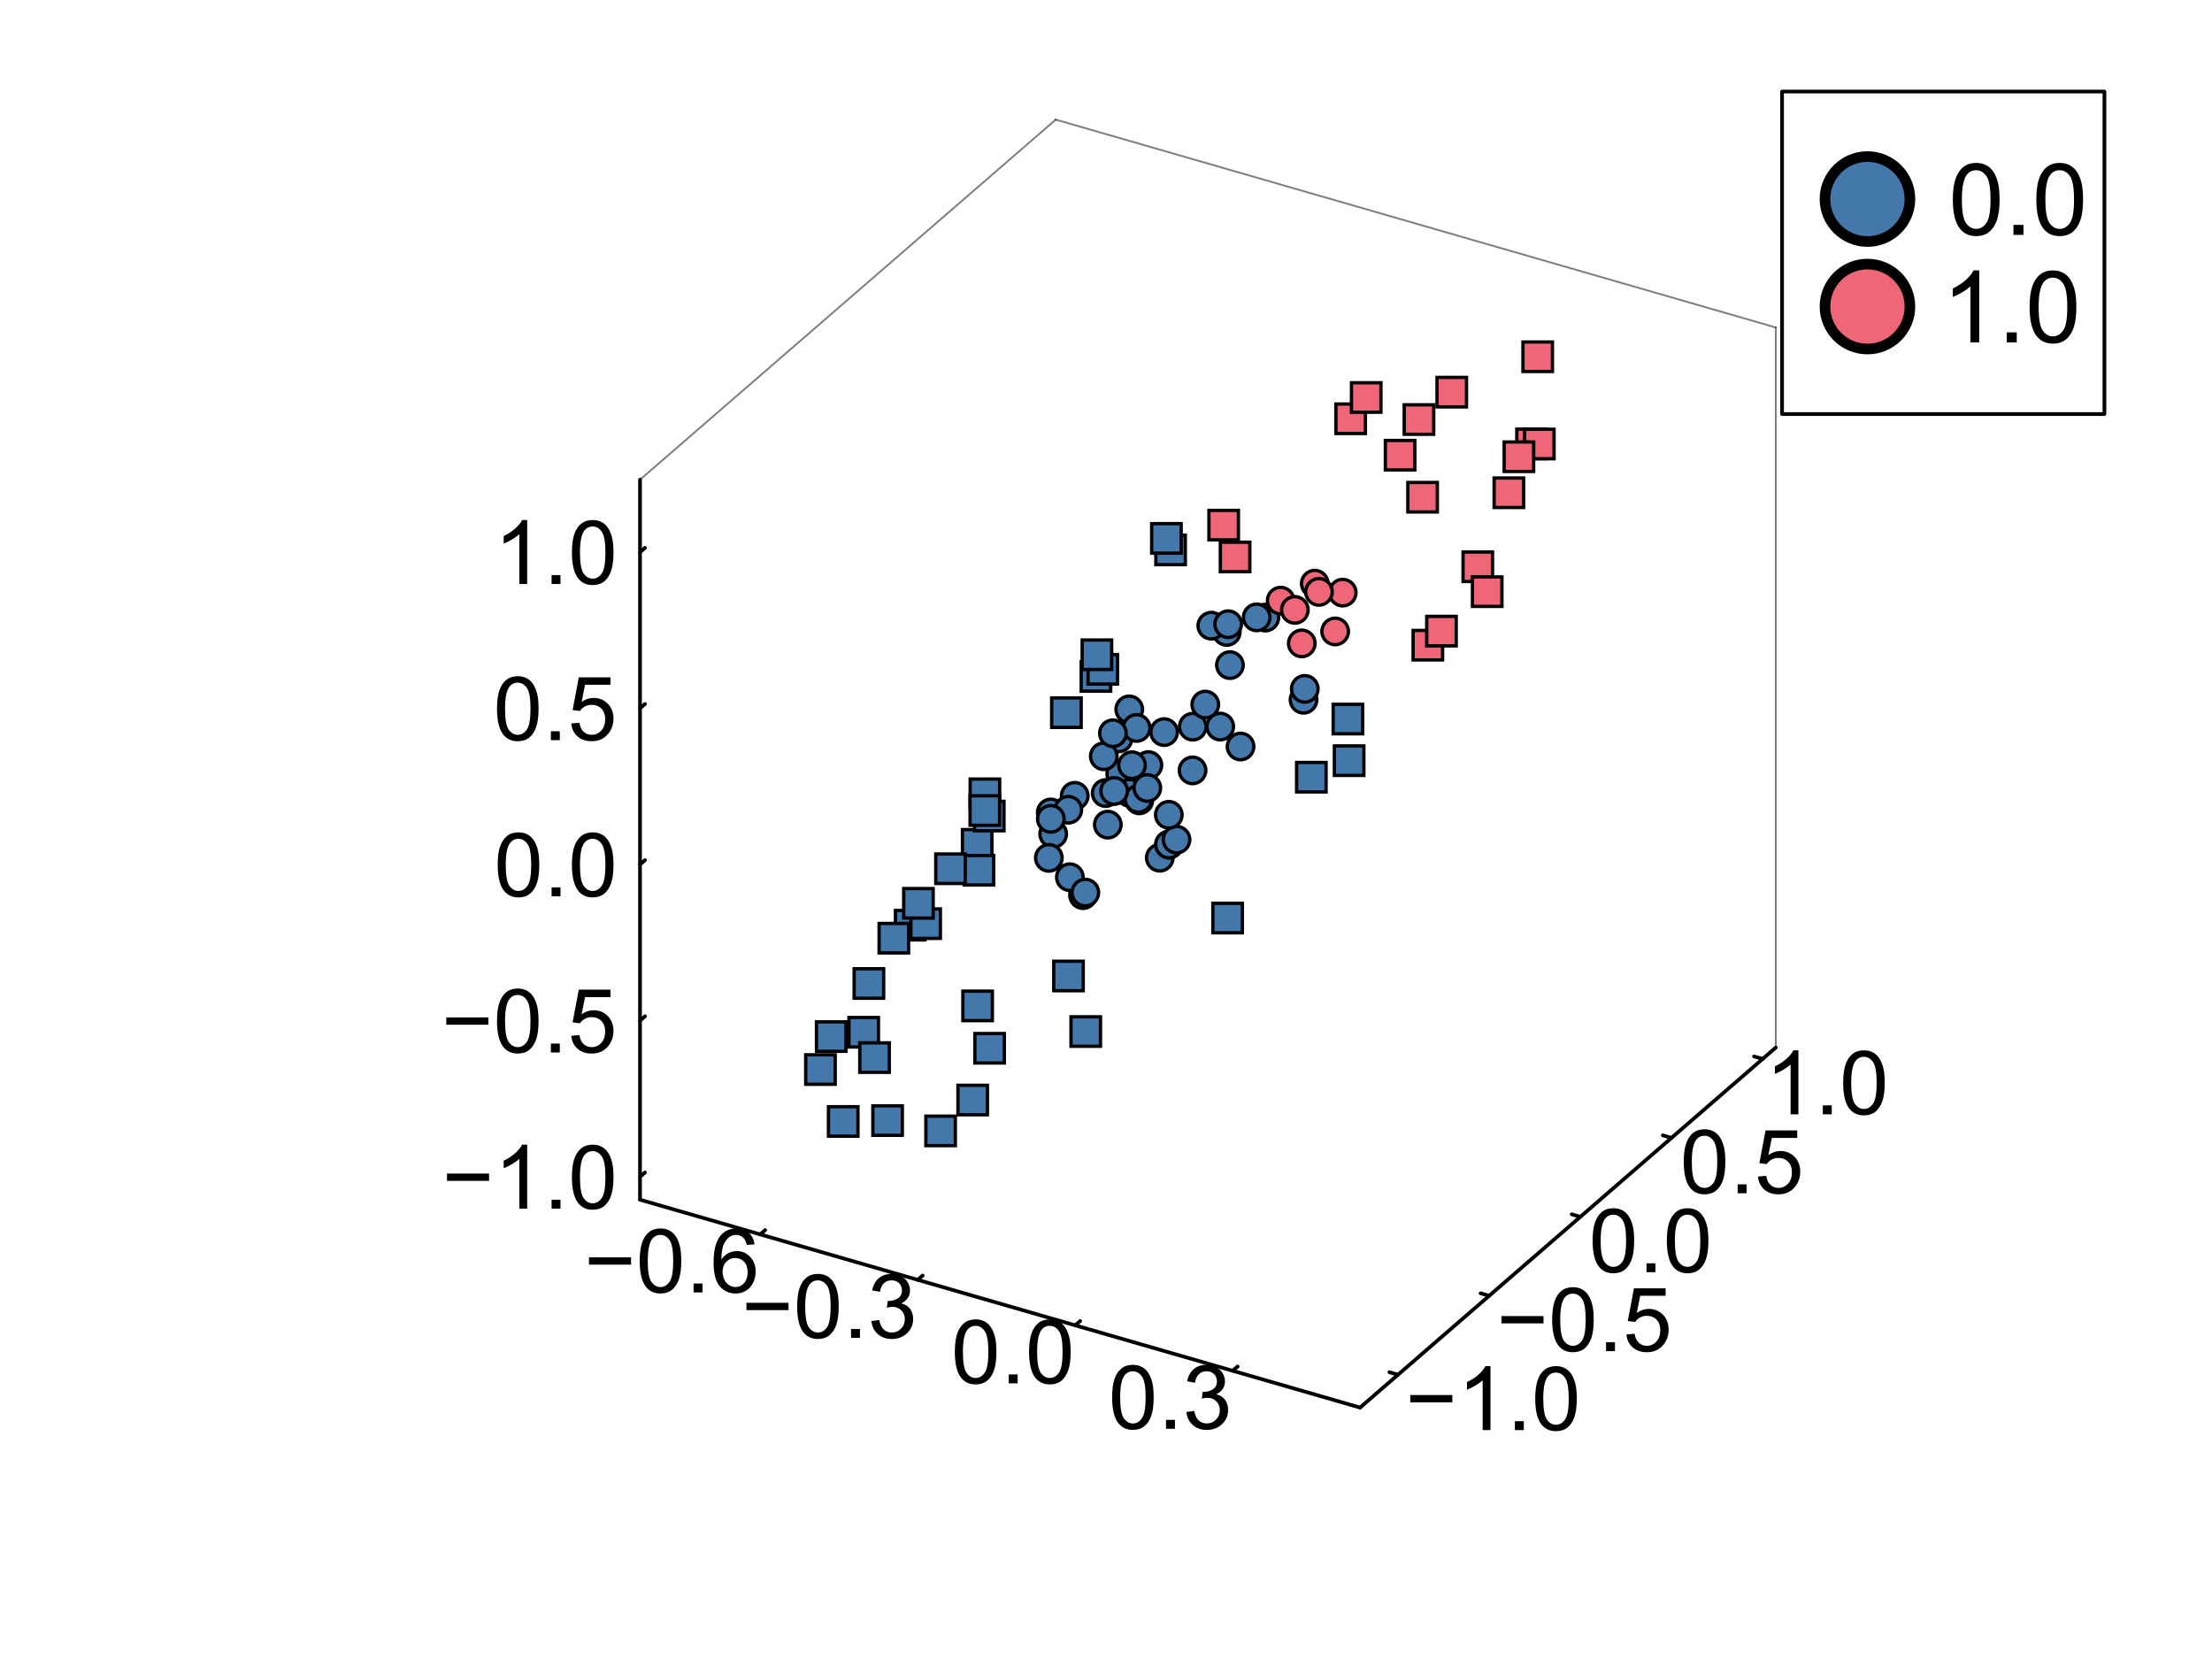 <?xml version="1.0" encoding="utf-8"?>
<svg xmlns="http://www.w3.org/2000/svg" xmlns:xlink="http://www.w3.org/1999/xlink" width="600" height="450" viewBox="0 0 2400 1800">
<rect x="0" y="0" width="2400" height="1800" fill="#333333" stroke="none"/>
<defs>
  <clipPath id="clip150">
    <rect x="0" y="0" width="2400" height="1800"/>
  </clipPath>
</defs>
<path clip-path="url(#clip150)" d="M0 1800 L2400 1800 L2400 0 L0 0  Z" fill="#ffffff" fill-rule="evenodd" fill-opacity="1"/>
<defs>
  <clipPath id="clip151">
    <rect x="480" y="0" width="1681" height="1681"/>
  </clipPath>
</defs>
<defs>
  <clipPath id="clip152">
    <rect x="268" y="47" width="2085" height="1564"/>
  </clipPath>
</defs>
<path clip-path="url(#clip152)" d="M629.617 1196.86 L629.617 511.593 L1287.3 168.961 L2426.44 366.779 L2426.44 1052.04 L1768.76 1394.68 L629.617 1196.86  Z" fill="#ffffff" fill-rule="evenodd" fill-opacity="1"/>
<polyline clip-path="url(#clip150)" style="stroke:#000000; stroke-linecap:round; stroke-linejoin:round; stroke-width:4; stroke-opacity:1; fill:none" points="694.409,1301.67 1475.66,1527.2 "/>
<polyline clip-path="url(#clip150)" style="stroke:#000000; stroke-linecap:round; stroke-linejoin:round; stroke-width:2; stroke-opacity:0.5; fill:none" points="1145.47,129.793 1926.72,355.322 "/>
<polyline clip-path="url(#clip150)" style="stroke:#000000; stroke-linecap:round; stroke-linejoin:round; stroke-width:4; stroke-opacity:1; fill:none" points="824.802,1339.32 830.215,1334.63 "/>
<polyline clip-path="url(#clip150)" style="stroke:#000000; stroke-linecap:round; stroke-linejoin:round; stroke-width:4; stroke-opacity:1; fill:none" points="995.674,1388.64 1001.09,1383.95 "/>
<polyline clip-path="url(#clip150)" style="stroke:#000000; stroke-linecap:round; stroke-linejoin:round; stroke-width:4; stroke-opacity:1; fill:none" points="1166.55,1437.97 1171.96,1433.28 "/>
<polyline clip-path="url(#clip150)" style="stroke:#000000; stroke-linecap:round; stroke-linejoin:round; stroke-width:4; stroke-opacity:1; fill:none" points="1337.42,1487.29 1342.83,1482.61 "/>
<path clip-path="url(#clip150)" d="M684.699 1372.12 L639.059 1372.12 L639.059 1364.2 L684.699 1364.2 L684.699 1372.12 Z" fill="#000000" fill-rule="nonzero" fill-opacity="1" /><path clip-path="url(#clip150)" d="M694.082 1368.16 Q694.082 1355.9 696.581 1348.45 Q699.127 1340.96 704.077 1336.9 Q709.075 1332.85 716.619 1332.85 Q722.182 1332.85 726.379 1335.11 Q730.575 1337.33 733.31 1341.57 Q736.044 1345.77 737.6 1351.85 Q739.156 1357.88 739.156 1368.16 Q739.156 1380.33 736.657 1387.82 Q734.158 1395.27 729.16 1399.37 Q724.21 1403.43 716.619 1403.43 Q706.623 1403.43 700.918 1396.26 Q694.082 1387.63 694.082 1368.16 M702.804 1368.16 Q702.804 1385.18 706.765 1390.84 Q710.772 1396.45 716.619 1396.45 Q722.465 1396.45 726.426 1390.79 Q730.434 1385.14 730.434 1368.16 Q730.434 1351.09 726.426 1345.48 Q722.465 1339.87 716.525 1339.87 Q710.678 1339.87 707.189 1344.82 Q702.804 1351.14 702.804 1368.16 Z" fill="#000000" fill-rule="nonzero" fill-opacity="1" /><path clip-path="url(#clip150)" d="M752.546 1402.25 L752.546 1392.59 L762.212 1392.59 L762.212 1402.25 L752.546 1402.25 Z" fill="#000000" fill-rule="nonzero" fill-opacity="1" /><path clip-path="url(#clip150)" d="M818.649 1350.06 L810.209 1350.72 Q809.078 1345.72 807.003 1343.46 Q803.561 1339.83 798.516 1339.83 Q794.461 1339.83 791.397 1342.09 Q787.389 1345.01 785.079 1350.62 Q782.769 1356.23 782.674 1366.61 Q785.739 1361.94 790.171 1359.68 Q794.603 1357.41 799.459 1357.41 Q807.946 1357.41 813.887 1363.68 Q819.875 1369.91 819.875 1379.81 Q819.875 1386.31 817.046 1391.93 Q814.264 1397.49 809.36 1400.46 Q804.457 1403.43 798.233 1403.43 Q787.625 1403.43 780.93 1395.65 Q774.235 1387.82 774.235 1369.91 Q774.235 1349.87 781.637 1340.77 Q788.096 1332.85 799.035 1332.85 Q807.192 1332.85 812.378 1337.42 Q817.611 1341.99 818.649 1350.06 M783.994 1379.85 Q783.994 1384.24 785.833 1388.25 Q787.719 1392.26 791.067 1394.38 Q794.414 1396.45 798.092 1396.45 Q803.467 1396.45 807.333 1392.11 Q811.199 1387.78 811.199 1380.33 Q811.199 1373.16 807.38 1369.06 Q803.561 1364.91 797.762 1364.91 Q792.01 1364.91 788.002 1369.06 Q783.994 1373.16 783.994 1379.85 Z" fill="#000000" fill-rule="nonzero" fill-opacity="1" /><path clip-path="url(#clip150)" d="M855.524 1421.45 L809.884 1421.45 L809.884 1413.53 L855.524 1413.53 L855.524 1421.45 Z" fill="#000000" fill-rule="nonzero" fill-opacity="1" /><path clip-path="url(#clip150)" d="M864.906 1417.49 Q864.906 1405.23 867.405 1397.78 Q869.951 1390.28 874.902 1386.23 Q879.9 1382.17 887.443 1382.17 Q893.007 1382.17 897.203 1384.44 Q901.399 1386.65 904.134 1390.9 Q906.869 1395.09 908.424 1401.18 Q909.98 1407.21 909.98 1417.49 Q909.98 1429.65 907.482 1437.15 Q904.983 1444.6 899.985 1448.7 Q895.034 1452.76 887.443 1452.76 Q877.448 1452.76 871.743 1445.59 Q864.906 1436.96 864.906 1417.49 M873.629 1417.49 Q873.629 1434.51 877.589 1440.17 Q881.597 1445.78 887.443 1445.78 Q893.29 1445.78 897.25 1440.12 Q901.258 1434.46 901.258 1417.49 Q901.258 1400.42 897.25 1394.81 Q893.29 1389.2 887.349 1389.2 Q881.503 1389.2 878.014 1394.15 Q873.629 1400.47 873.629 1417.49 Z" fill="#000000" fill-rule="nonzero" fill-opacity="1" /><path clip-path="url(#clip150)" d="M923.371 1451.58 L923.371 1441.91 L933.036 1441.91 L933.036 1451.58 L923.371 1451.58 Z" fill="#000000" fill-rule="nonzero" fill-opacity="1" /><path clip-path="url(#clip150)" d="M945.483 1433.33 L953.97 1432.2 Q955.432 1439.41 958.921 1442.62 Q962.457 1445.78 967.502 1445.78 Q973.49 1445.78 977.592 1441.63 Q981.741 1437.48 981.741 1431.35 Q981.741 1425.5 977.922 1421.73 Q974.103 1417.91 968.209 1417.91 Q965.804 1417.91 962.221 1418.86 L963.164 1411.41 Q964.013 1411.5 964.531 1411.5 Q969.954 1411.5 974.291 1408.67 Q978.629 1405.84 978.629 1399.95 Q978.629 1395.28 975.47 1392.22 Q972.311 1389.15 967.313 1389.15 Q962.363 1389.15 959.062 1392.26 Q955.762 1395.38 954.819 1401.6 L946.332 1400.09 Q947.888 1391.56 953.404 1386.89 Q958.921 1382.17 967.125 1382.17 Q972.782 1382.17 977.544 1384.63 Q982.306 1387.03 984.805 1391.23 Q987.351 1395.42 987.351 1400.14 Q987.351 1404.62 984.947 1408.29 Q982.542 1411.97 977.827 1414.14 Q983.957 1415.56 987.351 1420.03 Q990.746 1424.47 990.746 1431.16 Q990.746 1440.21 984.145 1446.53 Q977.544 1452.8 967.455 1452.8 Q958.355 1452.8 952.32 1447.38 Q946.332 1441.96 945.483 1433.33 Z" fill="#000000" fill-rule="nonzero" fill-opacity="1" /><path clip-path="url(#clip150)" d="M1036.01 1466.81 Q1036.01 1454.56 1038.51 1447.11 Q1041.06 1439.61 1046.01 1435.56 Q1051.01 1431.5 1058.55 1431.5 Q1064.11 1431.5 1068.31 1433.76 Q1072.51 1435.98 1075.24 1440.22 Q1077.98 1444.42 1079.53 1450.5 Q1081.09 1456.54 1081.09 1466.81 Q1081.09 1478.98 1078.59 1486.48 Q1076.09 1493.93 1071.09 1498.03 Q1066.14 1502.08 1058.55 1502.08 Q1048.56 1502.08 1042.85 1494.92 Q1036.01 1486.29 1036.01 1466.81 M1044.74 1466.81 Q1044.74 1483.84 1048.7 1489.49 Q1052.7 1495.1 1058.55 1495.1 Q1064.4 1495.1 1068.36 1489.45 Q1072.37 1483.79 1072.37 1466.81 Q1072.37 1449.75 1068.36 1444.14 Q1064.4 1438.53 1058.46 1438.53 Q1052.61 1438.53 1049.12 1443.48 Q1044.74 1449.79 1044.74 1466.81 Z" fill="#000000" fill-rule="nonzero" fill-opacity="1" /><path clip-path="url(#clip150)" d="M1094.48 1500.9 L1094.48 1491.24 L1104.14 1491.24 L1104.14 1500.9 L1094.48 1500.9 Z" fill="#000000" fill-rule="nonzero" fill-opacity="1" /><path clip-path="url(#clip150)" d="M1116.54 1466.81 Q1116.54 1454.56 1119.04 1447.11 Q1121.59 1439.61 1126.54 1435.56 Q1131.54 1431.5 1139.08 1431.5 Q1144.64 1431.5 1148.84 1433.76 Q1153.04 1435.98 1155.77 1440.22 Q1158.51 1444.42 1160.06 1450.5 Q1161.62 1456.54 1161.62 1466.81 Q1161.62 1478.98 1159.12 1486.48 Q1156.62 1493.93 1151.62 1498.03 Q1146.67 1502.08 1139.08 1502.08 Q1129.09 1502.08 1123.38 1494.92 Q1116.54 1486.29 1116.54 1466.81 M1125.27 1466.81 Q1125.27 1483.84 1129.23 1489.49 Q1133.23 1495.1 1139.08 1495.1 Q1144.93 1495.1 1148.89 1489.45 Q1152.9 1483.79 1152.9 1466.81 Q1152.9 1449.75 1148.89 1444.14 Q1144.93 1438.53 1138.99 1438.53 Q1133.14 1438.53 1129.65 1443.48 Q1125.27 1449.79 1125.27 1466.81 Z" fill="#000000" fill-rule="nonzero" fill-opacity="1" /><path clip-path="url(#clip150)" d="M1206.65 1516.14 Q1206.65 1503.88 1209.15 1496.43 Q1211.69 1488.94 1216.64 1484.88 Q1221.64 1480.83 1229.19 1480.83 Q1234.75 1480.83 1238.95 1483.09 Q1243.14 1485.31 1245.88 1489.55 Q1248.61 1493.75 1250.17 1499.83 Q1251.72 1505.86 1251.72 1516.14 Q1251.72 1528.31 1249.22 1535.8 Q1246.73 1543.25 1241.73 1547.35 Q1236.78 1551.41 1229.19 1551.41 Q1219.19 1551.41 1213.49 1544.24 Q1206.65 1535.61 1206.65 1516.14 M1215.37 1516.14 Q1215.37 1533.16 1219.33 1538.82 Q1223.34 1544.43 1229.19 1544.43 Q1235.03 1544.43 1238.99 1538.77 Q1243 1533.11 1243 1516.14 Q1243 1499.07 1238.99 1493.46 Q1235.03 1487.85 1229.09 1487.85 Q1223.25 1487.85 1219.76 1492.8 Q1215.37 1499.12 1215.37 1516.14 Z" fill="#000000" fill-rule="nonzero" fill-opacity="1" /><path clip-path="url(#clip150)" d="M1265.11 1550.23 L1265.11 1540.56 L1274.78 1540.56 L1274.78 1550.23 L1265.11 1550.23 Z" fill="#000000" fill-rule="nonzero" fill-opacity="1" /><path clip-path="url(#clip150)" d="M1287.23 1531.98 L1295.71 1530.85 Q1297.17 1538.07 1300.66 1541.27 Q1304.2 1544.43 1309.24 1544.43 Q1315.23 1544.43 1319.33 1540.28 Q1323.48 1536.13 1323.48 1530 Q1323.48 1524.16 1319.66 1520.38 Q1315.85 1516.57 1309.95 1516.57 Q1307.55 1516.57 1303.96 1517.51 L1304.91 1510.06 Q1305.76 1510.15 1306.27 1510.15 Q1311.7 1510.15 1316.03 1507.32 Q1320.37 1504.5 1320.37 1498.6 Q1320.37 1493.93 1317.21 1490.87 Q1314.05 1487.8 1309.06 1487.8 Q1304.11 1487.8 1300.81 1490.92 Q1297.5 1494.03 1296.56 1500.25 L1288.08 1498.74 Q1289.63 1490.21 1295.15 1485.54 Q1300.66 1480.83 1308.87 1480.83 Q1314.53 1480.83 1319.29 1483.28 Q1324.05 1485.68 1326.55 1489.88 Q1329.09 1494.08 1329.09 1498.79 Q1329.09 1503.27 1326.69 1506.95 Q1324.29 1510.62 1319.57 1512.79 Q1325.7 1514.21 1329.09 1518.69 Q1332.49 1523.12 1332.49 1529.81 Q1332.49 1538.87 1325.89 1545.18 Q1319.29 1551.46 1309.2 1551.46 Q1300.1 1551.46 1294.06 1546.03 Q1288.08 1540.61 1287.23 1531.98 Z" fill="#000000" fill-rule="nonzero" fill-opacity="1" /><polyline clip-path="url(#clip150)" style="stroke:#000000; stroke-linecap:round; stroke-linejoin:round; stroke-width:4; stroke-opacity:1; fill:none" points="1475.66,1527.2 1926.72,1136.58 "/>
<polyline clip-path="url(#clip150)" style="stroke:#000000; stroke-linecap:round; stroke-linejoin:round; stroke-width:2; stroke-opacity:0.5; fill:none" points="694.409,520.42 1145.47,129.793 "/>
<polyline clip-path="url(#clip150)" style="stroke:#000000; stroke-linecap:round; stroke-linejoin:round; stroke-width:4; stroke-opacity:1; fill:none" points="1516.85,1491.54 1507.47,1488.83 "/>
<polyline clip-path="url(#clip150)" style="stroke:#000000; stroke-linecap:round; stroke-linejoin:round; stroke-width:4; stroke-opacity:1; fill:none" points="1615.76,1405.88 1606.38,1403.17 "/>
<polyline clip-path="url(#clip150)" style="stroke:#000000; stroke-linecap:round; stroke-linejoin:round; stroke-width:4; stroke-opacity:1; fill:none" points="1714.67,1320.22 1705.29,1317.51 "/>
<polyline clip-path="url(#clip150)" style="stroke:#000000; stroke-linecap:round; stroke-linejoin:round; stroke-width:4; stroke-opacity:1; fill:none" points="1813.58,1234.56 1804.2,1231.85 "/>
<polyline clip-path="url(#clip150)" style="stroke:#000000; stroke-linecap:round; stroke-linejoin:round; stroke-width:4; stroke-opacity:1; fill:none" points="1912.49,1148.9 1903.11,1146.2 "/>
<path clip-path="url(#clip150)" d="M1575.79 1521.51 L1530.15 1521.51 L1530.15 1513.59 L1575.79 1513.59 L1575.79 1521.51 Z" fill="#000000" fill-rule="nonzero" fill-opacity="1" /><path clip-path="url(#clip150)" d="M1617.14 1551.64 L1608.66 1551.64 L1608.66 1497.56 Q1605.59 1500.48 1600.59 1503.4 Q1595.64 1506.33 1591.68 1507.79 L1591.68 1499.58 Q1598.8 1496.24 1604.13 1491.48 Q1609.46 1486.71 1611.67 1482.23 L1617.14 1482.23 L1617.14 1551.64 Z" fill="#000000" fill-rule="nonzero" fill-opacity="1" /><path clip-path="url(#clip150)" d="M1643.64 1551.64 L1643.64 1541.97 L1653.31 1541.97 L1653.31 1551.64 L1643.64 1551.64 Z" fill="#000000" fill-rule="nonzero" fill-opacity="1" /><path clip-path="url(#clip150)" d="M1665.71 1517.55 Q1665.71 1505.29 1668.21 1497.84 Q1670.75 1490.34 1675.7 1486.29 Q1680.7 1482.23 1688.24 1482.23 Q1693.81 1482.23 1698 1484.5 Q1702.2 1486.71 1704.93 1490.96 Q1707.67 1495.15 1709.23 1501.23 Q1710.78 1507.27 1710.78 1517.55 Q1710.78 1529.71 1708.28 1537.21 Q1705.78 1544.66 1700.79 1548.76 Q1695.84 1552.82 1688.24 1552.82 Q1678.25 1552.82 1672.54 1545.65 Q1665.71 1537.02 1665.71 1517.55 M1674.43 1517.55 Q1674.43 1534.57 1678.39 1540.23 Q1682.4 1545.84 1688.24 1545.84 Q1694.09 1545.84 1698.05 1540.18 Q1702.06 1534.52 1702.06 1517.55 Q1702.06 1500.48 1698.05 1494.87 Q1694.09 1489.26 1688.15 1489.26 Q1682.3 1489.26 1678.81 1494.21 Q1674.43 1500.53 1674.43 1517.55 Z" fill="#000000" fill-rule="nonzero" fill-opacity="1" /><path clip-path="url(#clip150)" d="M1674.7 1435.85 L1629.06 1435.85 L1629.06 1427.93 L1674.7 1427.93 L1674.7 1435.85 Z" fill="#000000" fill-rule="nonzero" fill-opacity="1" /><path clip-path="url(#clip150)" d="M1684.09 1431.89 Q1684.09 1419.63 1686.59 1412.18 Q1689.13 1404.69 1694.08 1400.63 Q1699.08 1396.58 1706.62 1396.58 Q1712.19 1396.58 1716.38 1398.84 Q1720.58 1401.06 1723.31 1405.3 Q1726.05 1409.49 1727.6 1415.58 Q1729.16 1421.61 1729.16 1431.89 Q1729.16 1444.05 1726.66 1451.55 Q1724.16 1459 1719.17 1463.1 Q1714.21 1467.16 1706.62 1467.16 Q1696.63 1467.16 1690.92 1459.99 Q1684.09 1451.36 1684.09 1431.89 M1692.81 1431.89 Q1692.81 1448.91 1696.77 1454.57 Q1700.78 1460.18 1706.62 1460.18 Q1712.47 1460.18 1716.43 1454.52 Q1720.44 1448.86 1720.44 1431.89 Q1720.44 1414.82 1716.43 1409.21 Q1712.47 1403.6 1706.53 1403.6 Q1700.68 1403.6 1697.19 1408.55 Q1692.81 1414.87 1692.81 1431.89 Z" fill="#000000" fill-rule="nonzero" fill-opacity="1" /><path clip-path="url(#clip150)" d="M1742.55 1465.98 L1742.55 1456.31 L1752.22 1456.31 L1752.22 1465.98 L1742.55 1465.98 Z" fill="#000000" fill-rule="nonzero" fill-opacity="1" /><path clip-path="url(#clip150)" d="M1764.62 1447.87 L1773.53 1447.12 Q1774.52 1453.63 1778.1 1456.93 Q1781.73 1460.18 1786.82 1460.18 Q1792.95 1460.18 1797.2 1455.56 Q1801.44 1450.94 1801.44 1443.3 Q1801.44 1436.04 1797.34 1431.84 Q1793.28 1427.65 1786.68 1427.65 Q1782.58 1427.65 1779.28 1429.53 Q1775.98 1431.37 1774.09 1434.34 L1766.13 1433.3 L1772.82 1397.8 L1807.19 1397.8 L1807.19 1405.91 L1779.61 1405.91 L1775.88 1424.49 Q1782.11 1420.15 1788.95 1420.15 Q1798 1420.15 1804.22 1426.42 Q1810.44 1432.69 1810.44 1442.55 Q1810.44 1451.93 1804.98 1458.77 Q1798.33 1467.16 1786.82 1467.16 Q1777.39 1467.16 1771.41 1461.88 Q1765.47 1456.6 1764.62 1447.87 Z" fill="#000000" fill-rule="nonzero" fill-opacity="1" /><path clip-path="url(#clip150)" d="M1727.97 1346.23 Q1727.97 1333.97 1730.47 1326.52 Q1733.02 1319.03 1737.97 1314.97 Q1742.97 1310.92 1750.51 1310.92 Q1756.07 1310.92 1760.27 1313.18 Q1764.47 1315.4 1767.2 1319.64 Q1769.94 1323.84 1771.49 1329.92 Q1773.05 1335.95 1773.05 1346.23 Q1773.05 1358.4 1770.55 1365.89 Q1768.05 1373.34 1763.05 1377.44 Q1758.1 1381.5 1750.51 1381.5 Q1740.51 1381.5 1734.81 1374.33 Q1727.97 1365.7 1727.97 1346.23 M1736.7 1346.23 Q1736.7 1363.25 1740.66 1368.91 Q1744.66 1374.52 1750.51 1374.52 Q1756.36 1374.52 1760.32 1368.86 Q1764.32 1363.21 1764.32 1346.23 Q1764.32 1329.16 1760.32 1323.55 Q1756.36 1317.94 1750.42 1317.94 Q1744.57 1317.94 1741.08 1322.89 Q1736.7 1329.21 1736.7 1346.23 Z" fill="#000000" fill-rule="nonzero" fill-opacity="1" /><path clip-path="url(#clip150)" d="M1786.44 1380.32 L1786.44 1370.66 L1796.1 1370.66 L1796.1 1380.32 L1786.44 1380.32 Z" fill="#000000" fill-rule="nonzero" fill-opacity="1" /><path clip-path="url(#clip150)" d="M1808.5 1346.23 Q1808.5 1333.97 1811 1326.52 Q1813.55 1319.03 1818.5 1314.97 Q1823.5 1310.92 1831.04 1310.92 Q1836.6 1310.92 1840.8 1313.18 Q1845 1315.4 1847.73 1319.64 Q1850.47 1323.84 1852.02 1329.92 Q1853.58 1335.95 1853.58 1346.23 Q1853.58 1358.4 1851.08 1365.89 Q1848.58 1373.34 1843.58 1377.44 Q1838.63 1381.5 1831.04 1381.5 Q1821.04 1381.5 1815.34 1374.33 Q1808.5 1365.7 1808.5 1346.23 M1817.23 1346.23 Q1817.23 1363.25 1821.19 1368.91 Q1825.19 1374.52 1831.04 1374.52 Q1836.89 1374.52 1840.85 1368.86 Q1844.85 1363.21 1844.85 1346.23 Q1844.85 1329.16 1840.85 1323.55 Q1836.89 1317.94 1830.95 1317.94 Q1825.1 1317.94 1821.61 1322.89 Q1817.23 1329.21 1817.23 1346.23 Z" fill="#000000" fill-rule="nonzero" fill-opacity="1" /><path clip-path="url(#clip150)" d="M1826.88 1260.57 Q1826.88 1248.32 1829.38 1240.87 Q1831.93 1233.37 1836.88 1229.31 Q1841.88 1225.26 1849.42 1225.26 Q1854.98 1225.26 1859.18 1227.52 Q1863.38 1229.74 1866.11 1233.98 Q1868.84 1238.18 1870.4 1244.26 Q1871.96 1250.3 1871.96 1260.57 Q1871.96 1272.74 1869.46 1280.24 Q1866.96 1287.68 1861.96 1291.79 Q1857.01 1295.84 1849.42 1295.84 Q1839.42 1295.84 1833.72 1288.68 Q1826.88 1280.05 1826.88 1260.57 M1835.61 1260.57 Q1835.61 1277.6 1839.57 1283.25 Q1843.57 1288.86 1849.42 1288.86 Q1855.27 1288.86 1859.23 1283.21 Q1863.23 1277.55 1863.23 1260.57 Q1863.23 1243.51 1859.23 1237.9 Q1855.27 1232.29 1849.33 1232.29 Q1843.48 1232.29 1839.99 1237.24 Q1835.61 1243.55 1835.61 1260.57 Z" fill="#000000" fill-rule="nonzero" fill-opacity="1" /><path clip-path="url(#clip150)" d="M1885.35 1294.66 L1885.35 1285 L1895.01 1285 L1895.01 1294.66 L1885.35 1294.66 Z" fill="#000000" fill-rule="nonzero" fill-opacity="1" /><path clip-path="url(#clip150)" d="M1907.41 1276.56 L1916.32 1275.8 Q1917.31 1282.31 1920.9 1285.61 Q1924.53 1288.86 1929.62 1288.86 Q1935.75 1288.86 1939.99 1284.24 Q1944.24 1279.62 1944.24 1271.98 Q1944.24 1264.72 1940.13 1260.53 Q1936.08 1256.33 1929.48 1256.33 Q1925.38 1256.33 1922.08 1258.22 Q1918.78 1260.06 1916.89 1263.03 L1908.92 1261.99 L1915.62 1226.49 L1949.99 1226.49 L1949.99 1234.6 L1922.41 1234.6 L1918.68 1253.17 Q1924.9 1248.83 1931.74 1248.83 Q1940.79 1248.83 1947.02 1255.11 Q1953.24 1261.38 1953.24 1271.23 Q1953.24 1280.61 1947.77 1287.45 Q1941.12 1295.84 1929.62 1295.84 Q1920.19 1295.84 1914.2 1290.56 Q1908.26 1285.28 1907.41 1276.56 Z" fill="#000000" fill-rule="nonzero" fill-opacity="1" /><path clip-path="url(#clip150)" d="M1951.25 1209 L1942.77 1209 L1942.77 1154.93 Q1939.7 1157.85 1934.7 1160.77 Q1929.75 1163.7 1925.79 1165.16 L1925.79 1156.95 Q1932.91 1153.61 1938.24 1148.84 Q1943.57 1144.08 1945.78 1139.6 L1951.25 1139.6 L1951.25 1209 Z" fill="#000000" fill-rule="nonzero" fill-opacity="1" /><path clip-path="url(#clip150)" d="M1977.75 1209 L1977.75 1199.34 L1987.42 1199.34 L1987.42 1209 L1977.75 1209 Z" fill="#000000" fill-rule="nonzero" fill-opacity="1" /><path clip-path="url(#clip150)" d="M1999.82 1174.92 Q1999.82 1162.66 2002.31 1155.21 Q2004.86 1147.71 2009.81 1143.66 Q2014.81 1139.6 2022.35 1139.6 Q2027.92 1139.6 2032.11 1141.87 Q2036.31 1144.08 2039.04 1148.32 Q2041.78 1152.52 2043.33 1158.6 Q2044.89 1164.64 2044.89 1174.92 Q2044.89 1187.08 2042.39 1194.58 Q2039.89 1202.03 2034.89 1206.13 Q2029.94 1210.18 2022.35 1210.18 Q2012.36 1210.18 2006.65 1203.02 Q1999.82 1194.39 1999.82 1174.92 M2008.54 1174.92 Q2008.54 1191.94 2012.5 1197.59 Q2016.51 1203.21 2022.35 1203.21 Q2028.2 1203.21 2032.16 1197.55 Q2036.17 1191.89 2036.17 1174.92 Q2036.17 1157.85 2032.16 1152.24 Q2028.2 1146.63 2022.26 1146.63 Q2016.41 1146.63 2012.92 1151.58 Q2008.54 1157.9 2008.54 1174.92 Z" fill="#000000" fill-rule="nonzero" fill-opacity="1" /><polyline clip-path="url(#clip150)" style="stroke:#000000; stroke-linecap:round; stroke-linejoin:round; stroke-width:4; stroke-opacity:1; fill:none" points="694.409,1301.67 694.409,520.42 "/>
<polyline clip-path="url(#clip150)" style="stroke:#000000; stroke-linecap:round; stroke-linejoin:round; stroke-width:2; stroke-opacity:0.5; fill:none" points="1926.72,1136.58 1926.72,355.322 "/>
<polyline clip-path="url(#clip150)" style="stroke:#000000; stroke-linecap:round; stroke-linejoin:round; stroke-width:4; stroke-opacity:1; fill:none" points="694.409,1276.8 699.822,1272.11 "/>
<polyline clip-path="url(#clip150)" style="stroke:#000000; stroke-linecap:round; stroke-linejoin:round; stroke-width:4; stroke-opacity:1; fill:none" points="694.409,1107.37 699.822,1102.68 "/>
<polyline clip-path="url(#clip150)" style="stroke:#000000; stroke-linecap:round; stroke-linejoin:round; stroke-width:4; stroke-opacity:1; fill:none" points="694.409,937.934 699.822,933.247 "/>
<polyline clip-path="url(#clip150)" style="stroke:#000000; stroke-linecap:round; stroke-linejoin:round; stroke-width:4; stroke-opacity:1; fill:none" points="694.409,768.504 699.822,763.816 "/>
<polyline clip-path="url(#clip150)" style="stroke:#000000; stroke-linecap:round; stroke-linejoin:round; stroke-width:4; stroke-opacity:1; fill:none" points="694.409,599.073 699.822,594.385 "/>
<path clip-path="url(#clip150)" d="M530.622 1281.23 L484.982 1281.23 L484.982 1273.31 L530.622 1273.31 L530.622 1281.23 Z" fill="#000000" fill-rule="nonzero" fill-opacity="1" /><path clip-path="url(#clip150)" d="M571.972 1311.36 L563.485 1311.36 L563.485 1257.28 Q560.42 1260.2 555.423 1263.12 Q550.472 1266.05 546.511 1267.51 L546.511 1259.3 Q553.631 1255.96 558.959 1251.19 Q564.286 1246.43 566.502 1241.95 L571.972 1241.95 L571.972 1311.36 Z" fill="#000000" fill-rule="nonzero" fill-opacity="1" /><path clip-path="url(#clip150)" d="M598.469 1311.36 L598.469 1301.69 L608.135 1301.69 L608.135 1311.36 L598.469 1311.36 Z" fill="#000000" fill-rule="nonzero" fill-opacity="1" /><path clip-path="url(#clip150)" d="M620.535 1277.27 Q620.535 1265.01 623.034 1257.56 Q625.58 1250.06 630.53 1246.01 Q635.528 1241.95 643.072 1241.95 Q648.636 1241.95 652.832 1244.22 Q657.028 1246.43 659.763 1250.68 Q662.497 1254.87 664.053 1260.95 Q665.609 1266.99 665.609 1277.27 Q665.609 1289.43 663.11 1296.93 Q660.611 1304.38 655.614 1308.48 Q650.663 1312.54 643.072 1312.54 Q633.076 1312.54 627.371 1305.37 Q620.535 1296.74 620.535 1277.27 M629.257 1277.27 Q629.257 1294.29 633.218 1299.95 Q637.226 1305.56 643.072 1305.56 Q648.918 1305.56 652.879 1299.9 Q656.887 1294.24 656.887 1277.27 Q656.887 1260.2 652.879 1254.59 Q648.918 1248.98 642.978 1248.98 Q637.131 1248.98 633.642 1253.93 Q629.257 1260.25 629.257 1277.27 Z" fill="#000000" fill-rule="nonzero" fill-opacity="1" /><path clip-path="url(#clip150)" d="M529.868 1111.8 L484.228 1111.8 L484.228 1103.88 L529.868 1103.88 L529.868 1111.8 Z" fill="#000000" fill-rule="nonzero" fill-opacity="1" /><path clip-path="url(#clip150)" d="M539.251 1107.84 Q539.251 1095.58 541.749 1088.13 Q544.295 1080.63 549.246 1076.58 Q554.244 1072.52 561.788 1072.52 Q567.351 1072.52 571.547 1074.79 Q575.744 1077 578.478 1081.25 Q581.213 1085.44 582.769 1091.52 Q584.325 1097.56 584.325 1107.84 Q584.325 1120 581.826 1127.5 Q579.327 1134.95 574.329 1139.05 Q569.379 1143.1 561.788 1143.1 Q551.792 1143.1 546.087 1135.94 Q539.251 1127.31 539.251 1107.84 M547.973 1107.84 Q547.973 1124.86 551.934 1130.52 Q555.941 1136.13 561.788 1136.13 Q567.634 1136.13 571.595 1130.47 Q575.602 1124.81 575.602 1107.84 Q575.602 1090.77 571.595 1085.16 Q567.634 1079.55 561.693 1079.55 Q555.847 1079.55 552.358 1084.5 Q547.973 1090.82 547.973 1107.84 Z" fill="#000000" fill-rule="nonzero" fill-opacity="1" /><path clip-path="url(#clip150)" d="M597.715 1141.93 L597.715 1132.26 L607.38 1132.26 L607.38 1141.93 L597.715 1141.93 Z" fill="#000000" fill-rule="nonzero" fill-opacity="1" /><path clip-path="url(#clip150)" d="M619.781 1123.82 L628.692 1123.07 Q629.682 1129.57 633.265 1132.87 Q636.895 1136.13 641.988 1136.13 Q648.117 1136.13 652.36 1131.51 Q656.604 1126.88 656.604 1119.25 Q656.604 1111.99 652.502 1107.79 Q648.447 1103.59 641.846 1103.59 Q637.744 1103.59 634.444 1105.48 Q631.143 1107.32 629.257 1110.29 L621.289 1109.25 L627.984 1073.75 L662.356 1073.75 L662.356 1081.86 L634.774 1081.86 L631.049 1100.43 Q637.273 1096.1 644.109 1096.1 Q653.162 1096.1 659.385 1102.37 Q665.609 1108.64 665.609 1118.49 Q665.609 1127.88 660.14 1134.71 Q653.492 1143.1 641.988 1143.1 Q632.558 1143.1 626.57 1137.82 Q620.629 1132.54 619.781 1123.82 Z" fill="#000000" fill-rule="nonzero" fill-opacity="1" /><path clip-path="url(#clip150)" d="M540.005 938.406 Q540.005 926.147 542.504 918.698 Q545.05 911.201 550 907.146 Q554.998 903.092 562.542 903.092 Q568.106 903.092 572.302 905.355 Q576.498 907.571 579.233 911.814 Q581.967 916.01 583.523 922.092 Q585.079 928.128 585.079 938.406 Q585.079 950.57 582.58 958.067 Q580.081 965.516 575.084 969.618 Q570.133 973.673 562.542 973.673 Q552.546 973.673 546.841 966.507 Q540.005 957.878 540.005 938.406 M548.727 938.406 Q548.727 955.427 552.688 961.084 Q556.696 966.695 562.542 966.695 Q568.388 966.695 572.349 961.037 Q576.357 955.379 576.357 938.406 Q576.357 921.338 572.349 915.727 Q568.388 910.117 562.448 910.117 Q556.601 910.117 553.112 915.067 Q548.727 921.385 548.727 938.406 Z" fill="#000000" fill-rule="nonzero" fill-opacity="1" /><path clip-path="url(#clip150)" d="M598.469 972.494 L598.469 962.829 L608.135 962.829 L608.135 972.494 L598.469 972.494 Z" fill="#000000" fill-rule="nonzero" fill-opacity="1" /><path clip-path="url(#clip150)" d="M620.535 938.406 Q620.535 926.147 623.034 918.698 Q625.58 911.201 630.53 907.146 Q635.528 903.092 643.072 903.092 Q648.636 903.092 652.832 905.355 Q657.028 907.571 659.763 911.814 Q662.497 916.01 664.053 922.092 Q665.609 928.128 665.609 938.406 Q665.609 950.57 663.11 958.067 Q660.611 965.516 655.614 969.618 Q650.663 973.673 643.072 973.673 Q633.076 973.673 627.371 966.507 Q620.535 957.878 620.535 938.406 M629.257 938.406 Q629.257 955.427 633.218 961.084 Q637.226 966.695 643.072 966.695 Q648.918 966.695 652.879 961.037 Q656.887 955.379 656.887 938.406 Q656.887 921.338 652.879 915.727 Q648.918 910.117 642.978 910.117 Q637.131 910.117 633.642 915.067 Q629.257 921.385 629.257 938.406 Z" fill="#000000" fill-rule="nonzero" fill-opacity="1" /><path clip-path="url(#clip150)" d="M539.251 768.975 Q539.251 756.716 541.749 749.267 Q544.295 741.77 549.246 737.715 Q554.244 733.661 561.788 733.661 Q567.351 733.661 571.547 735.924 Q575.744 738.14 578.478 742.383 Q581.213 746.579 582.769 752.662 Q584.325 758.697 584.325 768.975 Q584.325 781.139 581.826 788.636 Q579.327 796.085 574.329 800.187 Q569.379 804.242 561.788 804.242 Q551.792 804.242 546.087 797.076 Q539.251 788.447 539.251 768.975 M547.973 768.975 Q547.973 785.996 551.934 791.654 Q555.941 797.264 561.788 797.264 Q567.634 797.264 571.595 791.606 Q575.602 785.949 575.602 768.975 Q575.602 751.907 571.595 746.296 Q567.634 740.686 561.693 740.686 Q555.847 740.686 552.358 745.636 Q547.973 751.954 547.973 768.975 Z" fill="#000000" fill-rule="nonzero" fill-opacity="1" /><path clip-path="url(#clip150)" d="M597.715 803.064 L597.715 793.398 L607.38 793.398 L607.38 803.064 L597.715 803.064 Z" fill="#000000" fill-rule="nonzero" fill-opacity="1" /><path clip-path="url(#clip150)" d="M619.781 784.958 L628.692 784.204 Q629.682 790.711 633.265 794.011 Q636.895 797.264 641.988 797.264 Q648.117 797.264 652.36 792.644 Q656.604 788.023 656.604 780.385 Q656.604 773.124 652.502 768.928 Q648.447 764.732 641.846 764.732 Q637.744 764.732 634.444 766.618 Q631.143 768.456 629.257 771.427 L621.289 770.389 L627.984 734.886 L662.356 734.886 L662.356 742.996 L634.774 742.996 L631.049 761.573 Q637.273 757.235 644.109 757.235 Q653.162 757.235 659.385 763.506 Q665.609 769.777 665.609 779.631 Q665.609 789.013 660.14 795.85 Q653.492 804.242 641.988 804.242 Q632.558 804.242 626.57 798.962 Q620.629 793.681 619.781 784.958 Z" fill="#000000" fill-rule="nonzero" fill-opacity="1" /><path clip-path="url(#clip150)" d="M571.972 633.633 L563.485 633.633 L563.485 579.553 Q560.42 582.476 555.423 585.399 Q550.472 588.323 546.511 589.784 L546.511 581.58 Q553.631 578.233 558.959 573.471 Q564.286 568.709 566.502 564.23 L571.972 564.23 L571.972 633.633 Z" fill="#000000" fill-rule="nonzero" fill-opacity="1" /><path clip-path="url(#clip150)" d="M598.469 633.633 L598.469 623.967 L608.135 623.967 L608.135 633.633 L598.469 633.633 Z" fill="#000000" fill-rule="nonzero" fill-opacity="1" /><path clip-path="url(#clip150)" d="M620.535 599.544 Q620.535 587.285 623.034 579.836 Q625.58 572.339 630.53 568.284 Q635.528 564.23 643.072 564.23 Q648.636 564.23 652.832 566.493 Q657.028 568.709 659.763 572.952 Q662.497 577.148 664.053 583.231 Q665.609 589.266 665.609 599.544 Q665.609 611.708 663.11 619.205 Q660.611 626.655 655.614 630.756 Q650.663 634.811 643.072 634.811 Q633.076 634.811 627.371 627.645 Q620.535 619.016 620.535 599.544 M629.257 599.544 Q629.257 616.565 633.218 622.223 Q637.226 627.833 643.072 627.833 Q648.918 627.833 652.879 622.175 Q656.887 616.518 656.887 599.544 Q656.887 582.476 652.879 576.866 Q648.918 571.255 642.978 571.255 Q637.131 571.255 633.642 576.205 Q629.257 582.523 629.257 599.544 Z" fill="#000000" fill-rule="nonzero" fill-opacity="1" /><circle clip-path="url(#clip152)" cx="1201.97" cy="894.727" r="14.4" fill="#4477aa" fill-rule="evenodd" fill-opacity="1" stroke="#000000" stroke-opacity="1" stroke-width="3.6"/>
<circle clip-path="url(#clip152)" cx="1263.08" cy="794.304" r="14.4" fill="#4477aa" fill-rule="evenodd" fill-opacity="1" stroke="#000000" stroke-opacity="1" stroke-width="3.6"/>
<circle clip-path="url(#clip152)" cx="1166.08" cy="863.474" r="14.4" fill="#4477aa" fill-rule="evenodd" fill-opacity="1" stroke="#000000" stroke-opacity="1" stroke-width="3.6"/>
<circle clip-path="url(#clip152)" cx="1213.67" cy="801.16" r="14.4" fill="#4477aa" fill-rule="evenodd" fill-opacity="1" stroke="#000000" stroke-opacity="1" stroke-width="3.6"/>
<path clip-path="url(#clip152)" d="M874.197 1144.46 L874.197 1176.46 L906.197 1176.46 L906.197 1144.46 L874.197 1144.46 Z" fill="#4477aa" fill-rule="evenodd" fill-opacity="1" stroke="#000000" stroke-opacity="1" stroke-width="3.6"/>
<path clip-path="url(#clip152)" d="M1052.63 845.246 L1052.63 877.246 L1084.63 877.246 L1084.63 845.246 L1052.63 845.246 Z" fill="#4477aa" fill-rule="evenodd" fill-opacity="1" stroke="#000000" stroke-opacity="1" stroke-width="3.6"/>
<path clip-path="url(#clip152)" d="M971.533 987.818 L971.533 1019.82 L1003.53 1019.82 L1003.53 987.818 L971.533 987.818 Z" fill="#4477aa" fill-rule="evenodd" fill-opacity="1" stroke="#000000" stroke-opacity="1" stroke-width="3.6"/>
<path clip-path="url(#clip152)" d="M1044.22 900.075 L1044.22 932.075 L1076.22 932.075 L1076.22 900.075 L1044.22 900.075 Z" fill="#4477aa" fill-rule="evenodd" fill-opacity="1" stroke="#000000" stroke-opacity="1" stroke-width="3.6"/>
<circle clip-path="url(#clip152)" cx="1294.14" cy="788.435" r="14.4" fill="#4477aa" fill-rule="evenodd" fill-opacity="1" stroke="#000000" stroke-opacity="1" stroke-width="3.6"/>
<circle clip-path="url(#clip152)" cx="1225.23" cy="769.678" r="14.4" fill="#4477aa" fill-rule="evenodd" fill-opacity="1" stroke="#000000" stroke-opacity="1" stroke-width="3.6"/>
<circle clip-path="url(#clip152)" cx="1293.91" cy="835.862" r="14.4" fill="#4477aa" fill-rule="evenodd" fill-opacity="1" stroke="#000000" stroke-opacity="1" stroke-width="3.6"/>
<circle clip-path="url(#clip152)" cx="1331.03" cy="685.67" r="14.4" fill="#4477aa" fill-rule="evenodd" fill-opacity="1" stroke="#000000" stroke-opacity="1" stroke-width="3.6"/>
<path clip-path="url(#clip152)" d="M1447.78 809.318 L1447.78 841.318 L1479.78 841.318 L1479.78 809.318 L1447.78 809.318 Z" fill="#4477aa" fill-rule="evenodd" fill-opacity="1" stroke="#000000" stroke-opacity="1" stroke-width="3.6"/>
<circle clip-path="url(#clip152)" cx="1142.71" cy="904.832" r="14.4" fill="#4477aa" fill-rule="evenodd" fill-opacity="1" stroke="#000000" stroke-opacity="1" stroke-width="3.6"/>
<circle clip-path="url(#clip152)" cx="1215.5" cy="839.77" r="14.4" fill="#4477aa" fill-rule="evenodd" fill-opacity="1" stroke="#000000" stroke-opacity="1" stroke-width="3.6"/>
<path clip-path="url(#clip152)" d="M921.12 1103.98 L921.12 1135.98 L953.12 1135.98 L953.12 1103.98 L921.12 1103.98 Z" fill="#4477aa" fill-rule="evenodd" fill-opacity="1" stroke="#000000" stroke-opacity="1" stroke-width="3.6"/>
<path clip-path="url(#clip152)" d="M953.814 1001.91 L953.814 1033.91 L985.814 1033.91 L985.814 1001.91 L953.814 1001.91 Z" fill="#4477aa" fill-rule="evenodd" fill-opacity="1" stroke="#000000" stroke-opacity="1" stroke-width="3.6"/>
<path clip-path="url(#clip152)" d="M1406.79 827.24 L1406.79 859.24 L1438.79 859.24 L1438.79 827.24 L1406.79 827.24 Z" fill="#4477aa" fill-rule="evenodd" fill-opacity="1" stroke="#000000" stroke-opacity="1" stroke-width="3.6"/>
<path clip-path="url(#clip152)" d="M1004.55 1211.01 L1004.55 1243.01 L1036.55 1243.01 L1036.55 1211.01 L1004.55 1211.01 Z" fill="#4477aa" fill-rule="evenodd" fill-opacity="1" stroke="#000000" stroke-opacity="1" stroke-width="3.6"/>
<path clip-path="url(#clip152)" d="M947.033 1199.82 L947.033 1231.82 L979.033 1231.82 L979.033 1199.82 L947.033 1199.82 Z" fill="#4477aa" fill-rule="evenodd" fill-opacity="1" stroke="#000000" stroke-opacity="1" stroke-width="3.6"/>
<circle clip-path="url(#clip152)" cx="1314.25" cy="678.856" r="14.4" fill="#4477aa" fill-rule="evenodd" fill-opacity="1" stroke="#000000" stroke-opacity="1" stroke-width="3.6"/>
<path clip-path="url(#clip152)" d="M1141.06 757.239 L1141.06 789.239 L1173.06 789.239 L1173.06 757.239 L1141.06 757.239 Z" fill="#4477aa" fill-rule="evenodd" fill-opacity="1" stroke="#000000" stroke-opacity="1" stroke-width="3.6"/>
<circle clip-path="url(#clip152)" cx="1258.34" cy="930.62" r="14.4" fill="#4477aa" fill-rule="evenodd" fill-opacity="1" stroke="#000000" stroke-opacity="1" stroke-width="3.6"/>
<circle clip-path="url(#clip152)" cx="1175.07" cy="971.194" r="14.4" fill="#4477aa" fill-rule="evenodd" fill-opacity="1" stroke="#000000" stroke-opacity="1" stroke-width="3.6"/>
<path clip-path="url(#clip152)" d="M1143.31 1042.93 L1143.31 1074.93 L1175.31 1074.93 L1175.31 1042.93 L1143.31 1042.93 Z" fill="#4477aa" fill-rule="evenodd" fill-opacity="1" stroke="#000000" stroke-opacity="1" stroke-width="3.6"/>
<circle clip-path="url(#clip152)" cx="1199.66" cy="860.449" r="14.4" fill="#4477aa" fill-rule="evenodd" fill-opacity="1" stroke="#000000" stroke-opacity="1" stroke-width="3.6"/>
<circle clip-path="url(#clip152)" cx="1332.52" cy="677.248" r="14.4" fill="#4477aa" fill-rule="evenodd" fill-opacity="1" stroke="#000000" stroke-opacity="1" stroke-width="3.6"/>
<path clip-path="url(#clip152)" d="M1046.11 928.207 L1046.11 960.207 L1078.11 960.207 L1078.11 928.207 L1046.11 928.207 Z" fill="#4477aa" fill-rule="evenodd" fill-opacity="1" stroke="#000000" stroke-opacity="1" stroke-width="3.6"/>
<circle clip-path="url(#clip152)" cx="1268.54" cy="916.355" r="14.4" fill="#4477aa" fill-rule="evenodd" fill-opacity="1" stroke="#000000" stroke-opacity="1" stroke-width="3.6"/>
<path clip-path="url(#clip152)" d="M1057.32 869.392 L1057.32 901.392 L1089.32 901.392 L1089.32 869.392 L1057.32 869.392 Z" fill="#4477aa" fill-rule="evenodd" fill-opacity="1" stroke="#000000" stroke-opacity="1" stroke-width="3.6"/>
<circle clip-path="url(#clip152)" cx="1414.34" cy="759.258" r="14.4" fill="#4477aa" fill-rule="evenodd" fill-opacity="1" stroke="#000000" stroke-opacity="1" stroke-width="3.6"/>
<path clip-path="url(#clip152)" d="M1044.71 1075.39 L1044.71 1107.39 L1076.71 1107.39 L1076.71 1075.39 L1044.71 1075.39 Z" fill="#4477aa" fill-rule="evenodd" fill-opacity="1" stroke="#000000" stroke-opacity="1" stroke-width="3.6"/>
<circle clip-path="url(#clip152)" cx="1307.75" cy="764.463" r="14.4" fill="#4477aa" fill-rule="evenodd" fill-opacity="1" stroke="#000000" stroke-opacity="1" stroke-width="3.6"/>
<path clip-path="url(#clip152)" d="M1254.07 580.662 L1254.07 612.662 L1286.07 612.662 L1286.07 580.662 L1254.07 580.662 Z" fill="#4477aa" fill-rule="evenodd" fill-opacity="1" stroke="#000000" stroke-opacity="1" stroke-width="3.6"/>
<circle clip-path="url(#clip152)" cx="1233.22" cy="789.842" r="14.4" fill="#4477aa" fill-rule="evenodd" fill-opacity="1" stroke="#000000" stroke-opacity="1" stroke-width="3.6"/>
<circle clip-path="url(#clip152)" cx="1372.88" cy="670.057" r="14.4" fill="#4477aa" fill-rule="evenodd" fill-opacity="1" stroke="#000000" stroke-opacity="1" stroke-width="3.6"/>
<circle clip-path="url(#clip152)" cx="1268.36" cy="916.283" r="14.4" fill="#4477aa" fill-rule="evenodd" fill-opacity="1" stroke="#000000" stroke-opacity="1" stroke-width="3.6"/>
<circle clip-path="url(#clip152)" cx="1140.08" cy="881.486" r="14.4" fill="#4477aa" fill-rule="evenodd" fill-opacity="1" stroke="#000000" stroke-opacity="1" stroke-width="3.6"/>
<path clip-path="url(#clip152)" d="M1015.29 926.57 L1015.29 958.57 L1047.29 958.57 L1047.29 926.57 L1015.29 926.57 Z" fill="#4477aa" fill-rule="evenodd" fill-opacity="1" stroke="#000000" stroke-opacity="1" stroke-width="3.6"/>
<circle clip-path="url(#clip152)" cx="1334.46" cy="721.629" r="14.4" fill="#4477aa" fill-rule="evenodd" fill-opacity="1" stroke="#000000" stroke-opacity="1" stroke-width="3.6"/>
<path clip-path="url(#clip152)" d="M1249.55 568.163 L1249.55 600.163 L1281.55 600.163 L1281.55 568.163 L1249.55 568.163 Z" fill="#4477aa" fill-rule="evenodd" fill-opacity="1" stroke="#000000" stroke-opacity="1" stroke-width="3.6"/>
<path clip-path="url(#clip152)" d="M1039.36 1177.54 L1039.36 1209.54 L1071.36 1209.54 L1071.36 1177.54 L1039.36 1177.54 Z" fill="#4477aa" fill-rule="evenodd" fill-opacity="1" stroke="#000000" stroke-opacity="1" stroke-width="3.6"/>
<circle clip-path="url(#clip152)" cx="1415.69" cy="747.43" r="14.4" fill="#4477aa" fill-rule="evenodd" fill-opacity="1" stroke="#000000" stroke-opacity="1" stroke-width="3.6"/>
<path clip-path="url(#clip152)" d="M1173.09 717.913 L1173.09 749.913 L1205.09 749.913 L1205.09 717.913 L1173.09 717.913 Z" fill="#4477aa" fill-rule="evenodd" fill-opacity="1" stroke="#000000" stroke-opacity="1" stroke-width="3.6"/>
<circle clip-path="url(#clip152)" cx="1236.14" cy="868.359" r="14.4" fill="#4477aa" fill-rule="evenodd" fill-opacity="1" stroke="#000000" stroke-opacity="1" stroke-width="3.6"/>
<circle clip-path="url(#clip152)" cx="1276.51" cy="911.005" r="14.4" fill="#4477aa" fill-rule="evenodd" fill-opacity="1" stroke="#000000" stroke-opacity="1" stroke-width="3.6"/>
<circle clip-path="url(#clip152)" cx="1197.62" cy="820.523" r="14.4" fill="#4477aa" fill-rule="evenodd" fill-opacity="1" stroke="#000000" stroke-opacity="1" stroke-width="3.6"/>
<path clip-path="url(#clip152)" d="M988.309 986.175 L988.309 1018.17 L1020.31 1018.17 L1020.31 986.175 L988.309 986.175 Z" fill="#4477aa" fill-rule="evenodd" fill-opacity="1" stroke="#000000" stroke-opacity="1" stroke-width="3.6"/>
<circle clip-path="url(#clip152)" cx="1235.76" cy="849.807" r="14.4" fill="#4477aa" fill-rule="evenodd" fill-opacity="1" stroke="#000000" stroke-opacity="1" stroke-width="3.6"/>
<circle clip-path="url(#clip152)" cx="1345.99" cy="809.955" r="14.4" fill="#4477aa" fill-rule="evenodd" fill-opacity="1" stroke="#000000" stroke-opacity="1" stroke-width="3.6"/>
<circle clip-path="url(#clip152)" cx="1159.1" cy="878.588" r="14.4" fill="#4477aa" fill-rule="evenodd" fill-opacity="1" stroke="#000000" stroke-opacity="1" stroke-width="3.6"/>
<path clip-path="url(#clip152)" d="M926.763 1051.06 L926.763 1083.06 L958.763 1083.06 L958.763 1051.06 L926.763 1051.06 Z" fill="#4477aa" fill-rule="evenodd" fill-opacity="1" stroke="#000000" stroke-opacity="1" stroke-width="3.6"/>
<circle clip-path="url(#clip152)" cx="1323.95" cy="788.348" r="14.4" fill="#4477aa" fill-rule="evenodd" fill-opacity="1" stroke="#000000" stroke-opacity="1" stroke-width="3.6"/>
<path clip-path="url(#clip152)" d="M980.495 964.09 L980.495 996.09 L1012.49 996.09 L1012.49 964.09 L980.495 964.09 Z" fill="#4477aa" fill-rule="evenodd" fill-opacity="1" stroke="#000000" stroke-opacity="1" stroke-width="3.6"/>
<path clip-path="url(#clip152)" d="M1180.5 710.196 L1180.5 742.196 L1212.5 742.196 L1212.5 710.196 L1180.5 710.196 Z" fill="#4477aa" fill-rule="evenodd" fill-opacity="1" stroke="#000000" stroke-opacity="1" stroke-width="3.6"/>
<path clip-path="url(#clip152)" d="M1174.14 694.392 L1174.14 726.392 L1206.14 726.392 L1206.14 694.392 L1174.14 694.392 Z" fill="#4477aa" fill-rule="evenodd" fill-opacity="1" stroke="#000000" stroke-opacity="1" stroke-width="3.6"/>
<circle clip-path="url(#clip152)" cx="1207.52" cy="795.566" r="14.4" fill="#4477aa" fill-rule="evenodd" fill-opacity="1" stroke="#000000" stroke-opacity="1" stroke-width="3.6"/>
<circle clip-path="url(#clip152)" cx="1268.15" cy="884.066" r="14.4" fill="#4477aa" fill-rule="evenodd" fill-opacity="1" stroke="#000000" stroke-opacity="1" stroke-width="3.6"/>
<circle clip-path="url(#clip152)" cx="1363.49" cy="669.844" r="14.4" fill="#4477aa" fill-rule="evenodd" fill-opacity="1" stroke="#000000" stroke-opacity="1" stroke-width="3.6"/>
<path clip-path="url(#clip152)" d="M1052.51 863.4 L1052.51 895.4 L1084.51 895.4 L1084.51 863.4 L1052.51 863.4 Z" fill="#4477aa" fill-rule="evenodd" fill-opacity="1" stroke="#000000" stroke-opacity="1" stroke-width="3.6"/>
<path clip-path="url(#clip152)" d="M885.863 1108.66 L885.863 1140.66 L917.863 1140.66 L917.863 1108.66 L885.863 1108.66 Z" fill="#4477aa" fill-rule="evenodd" fill-opacity="1" stroke="#000000" stroke-opacity="1" stroke-width="3.6"/>
<path clip-path="url(#clip152)" d="M1315.97 980.088 L1315.97 1012.09 L1347.97 1012.09 L1347.97 980.088 L1315.97 980.088 Z" fill="#4477aa" fill-rule="evenodd" fill-opacity="1" stroke="#000000" stroke-opacity="1" stroke-width="3.6"/>
<circle clip-path="url(#clip152)" cx="1140.13" cy="888.444" r="14.4" fill="#4477aa" fill-rule="evenodd" fill-opacity="1" stroke="#000000" stroke-opacity="1" stroke-width="3.6"/>
<circle clip-path="url(#clip152)" cx="1160.81" cy="951.772" r="14.4" fill="#4477aa" fill-rule="evenodd" fill-opacity="1" stroke="#000000" stroke-opacity="1" stroke-width="3.6"/>
<path clip-path="url(#clip152)" d="M898.883 1200.76 L898.883 1232.76 L930.883 1232.76 L930.883 1200.76 L898.883 1200.76 Z" fill="#4477aa" fill-rule="evenodd" fill-opacity="1" stroke="#000000" stroke-opacity="1" stroke-width="3.6"/>
<path clip-path="url(#clip152)" d="M1446.47 764.174 L1446.47 796.174 L1478.47 796.174 L1478.47 764.174 L1446.47 764.174 Z" fill="#4477aa" fill-rule="evenodd" fill-opacity="1" stroke="#000000" stroke-opacity="1" stroke-width="3.6"/>
<circle clip-path="url(#clip152)" cx="1246.01" cy="830.091" r="14.4" fill="#4477aa" fill-rule="evenodd" fill-opacity="1" stroke="#000000" stroke-opacity="1" stroke-width="3.6"/>
<path clip-path="url(#clip152)" d="M1057.72 1121.36 L1057.72 1153.36 L1089.72 1153.36 L1089.72 1121.36 L1057.72 1121.36 Z" fill="#4477aa" fill-rule="evenodd" fill-opacity="1" stroke="#000000" stroke-opacity="1" stroke-width="3.6"/>
<path clip-path="url(#clip152)" d="M1162.02 1103.2 L1162.02 1135.2 L1194.02 1135.2 L1194.02 1103.2 L1162.02 1103.2 Z" fill="#4477aa" fill-rule="evenodd" fill-opacity="1" stroke="#000000" stroke-opacity="1" stroke-width="3.6"/>
<circle clip-path="url(#clip152)" cx="1177.57" cy="968.421" r="14.4" fill="#4477aa" fill-rule="evenodd" fill-opacity="1" stroke="#000000" stroke-opacity="1" stroke-width="3.6"/>
<circle clip-path="url(#clip152)" cx="1225.75" cy="860.292" r="14.4" fill="#4477aa" fill-rule="evenodd" fill-opacity="1" stroke="#000000" stroke-opacity="1" stroke-width="3.6"/>
<circle clip-path="url(#clip152)" cx="1137.98" cy="930.776" r="14.4" fill="#4477aa" fill-rule="evenodd" fill-opacity="1" stroke="#000000" stroke-opacity="1" stroke-width="3.6"/>
<circle clip-path="url(#clip152)" cx="1228.18" cy="830.259" r="14.4" fill="#4477aa" fill-rule="evenodd" fill-opacity="1" stroke="#000000" stroke-opacity="1" stroke-width="3.6"/>
<circle clip-path="url(#clip152)" cx="1235.16" cy="866.78" r="14.4" fill="#4477aa" fill-rule="evenodd" fill-opacity="1" stroke="#000000" stroke-opacity="1" stroke-width="3.6"/>
<circle clip-path="url(#clip152)" cx="1208.87" cy="858.206" r="14.4" fill="#4477aa" fill-rule="evenodd" fill-opacity="1" stroke="#000000" stroke-opacity="1" stroke-width="3.6"/>
<circle clip-path="url(#clip152)" cx="1244.82" cy="854.945" r="14.4" fill="#4477aa" fill-rule="evenodd" fill-opacity="1" stroke="#000000" stroke-opacity="1" stroke-width="3.6"/>
<path clip-path="url(#clip152)" d="M932.86 1131.48 L932.86 1163.48 L964.86 1163.48 L964.86 1131.48 L932.86 1131.48 Z" fill="#4477aa" fill-rule="evenodd" fill-opacity="1" stroke="#000000" stroke-opacity="1" stroke-width="3.6"/>
<circle clip-path="url(#clip152)" cx="1426.52" cy="633.229" r="14.4" fill="#ee6677" fill-rule="evenodd" fill-opacity="1" stroke="#000000" stroke-opacity="1" stroke-width="3.6"/>
<path clip-path="url(#clip152)" d="M1621.11 518.626 L1621.11 550.626 L1653.11 550.626 L1653.11 518.626 L1621.11 518.626 Z" fill="#ee6677" fill-rule="evenodd" fill-opacity="1" stroke="#000000" stroke-opacity="1" stroke-width="3.6"/>
<circle clip-path="url(#clip152)" cx="1389.52" cy="651.662" r="14.4" fill="#ee6677" fill-rule="evenodd" fill-opacity="1" stroke="#000000" stroke-opacity="1" stroke-width="3.6"/>
<circle clip-path="url(#clip152)" cx="1412.43" cy="698.077" r="14.4" fill="#ee6677" fill-rule="evenodd" fill-opacity="1" stroke="#000000" stroke-opacity="1" stroke-width="3.6"/>
<path clip-path="url(#clip152)" d="M1533.21 684.011 L1533.21 716.011 L1565.21 716.011 L1565.21 684.011 L1533.21 684.011 Z" fill="#ee6677" fill-rule="evenodd" fill-opacity="1" stroke="#000000" stroke-opacity="1" stroke-width="3.6"/>
<path clip-path="url(#clip152)" d="M1324.06 588.285 L1324.06 620.285 L1356.06 620.285 L1356.06 588.285 L1324.06 588.285 Z" fill="#ee6677" fill-rule="evenodd" fill-opacity="1" stroke="#000000" stroke-opacity="1" stroke-width="3.6"/>
<path clip-path="url(#clip152)" d="M1527.49 523.471 L1527.49 555.471 L1559.49 555.471 L1559.49 523.471 L1527.49 523.471 Z" fill="#ee6677" fill-rule="evenodd" fill-opacity="1" stroke="#000000" stroke-opacity="1" stroke-width="3.6"/>
<path clip-path="url(#clip152)" d="M1652.39 371.059 L1652.39 403.059 L1684.39 403.059 L1684.39 371.059 L1652.39 371.059 Z" fill="#ee6677" fill-rule="evenodd" fill-opacity="1" stroke="#000000" stroke-opacity="1" stroke-width="3.6"/>
<path clip-path="url(#clip152)" d="M1559.15 409.482 L1559.15 441.482 L1591.15 441.482 L1591.15 409.482 L1559.15 409.482 Z" fill="#ee6677" fill-rule="evenodd" fill-opacity="1" stroke="#000000" stroke-opacity="1" stroke-width="3.6"/>
<circle clip-path="url(#clip152)" cx="1448.64" cy="685.098" r="14.4" fill="#ee6677" fill-rule="evenodd" fill-opacity="1" stroke="#000000" stroke-opacity="1" stroke-width="3.6"/>
<path clip-path="url(#clip152)" d="M1645.72 465.585 L1645.72 497.585 L1677.72 497.585 L1677.72 465.585 L1645.72 465.585 Z" fill="#ee6677" fill-rule="evenodd" fill-opacity="1" stroke="#000000" stroke-opacity="1" stroke-width="3.6"/>
<path clip-path="url(#clip152)" d="M1449.45 438.36 L1449.45 470.36 L1481.45 470.36 L1481.45 438.36 L1449.45 438.36 Z" fill="#ee6677" fill-rule="evenodd" fill-opacity="1" stroke="#000000" stroke-opacity="1" stroke-width="3.6"/>
<path clip-path="url(#clip152)" d="M1654.14 465.754 L1654.14 497.754 L1686.14 497.754 L1686.14 465.754 L1654.14 465.754 Z" fill="#ee6677" fill-rule="evenodd" fill-opacity="1" stroke="#000000" stroke-opacity="1" stroke-width="3.6"/>
<path clip-path="url(#clip152)" d="M1587.4 598.937 L1587.4 630.937 L1619.4 630.937 L1619.4 598.937 L1587.4 598.937 Z" fill="#ee6677" fill-rule="evenodd" fill-opacity="1" stroke="#000000" stroke-opacity="1" stroke-width="3.6"/>
<path clip-path="url(#clip152)" d="M1503.08 477.885 L1503.08 509.885 L1535.08 509.885 L1535.08 477.885 L1503.08 477.885 Z" fill="#ee6677" fill-rule="evenodd" fill-opacity="1" stroke="#000000" stroke-opacity="1" stroke-width="3.6"/>
<path clip-path="url(#clip152)" d="M1547.98 668.758 L1547.98 700.758 L1579.98 700.758 L1579.98 668.758 L1547.98 668.758 Z" fill="#ee6677" fill-rule="evenodd" fill-opacity="1" stroke="#000000" stroke-opacity="1" stroke-width="3.6"/>
<circle clip-path="url(#clip152)" cx="1456.85" cy="642.985" r="14.4" fill="#ee6677" fill-rule="evenodd" fill-opacity="1" stroke="#000000" stroke-opacity="1" stroke-width="3.6"/>
<path clip-path="url(#clip152)" d="M1632 479.546 L1632 511.546 L1664 511.546 L1664 479.546 L1632 479.546 Z" fill="#ee6677" fill-rule="evenodd" fill-opacity="1" stroke="#000000" stroke-opacity="1" stroke-width="3.6"/>
<circle clip-path="url(#clip152)" cx="1404.91" cy="661.745" r="14.4" fill="#ee6677" fill-rule="evenodd" fill-opacity="1" stroke="#000000" stroke-opacity="1" stroke-width="3.6"/>
<path clip-path="url(#clip152)" d="M1597.58 625.933 L1597.58 657.933 L1629.58 657.933 L1629.58 625.933 L1597.58 625.933 Z" fill="#ee6677" fill-rule="evenodd" fill-opacity="1" stroke="#000000" stroke-opacity="1" stroke-width="3.6"/>
<path clip-path="url(#clip152)" d="M1466.31 415.284 L1466.31 447.284 L1498.31 447.284 L1498.31 415.284 L1466.31 415.284 Z" fill="#ee6677" fill-rule="evenodd" fill-opacity="1" stroke="#000000" stroke-opacity="1" stroke-width="3.6"/>
<circle clip-path="url(#clip152)" cx="1431.05" cy="642.188" r="14.4" fill="#ee6677" fill-rule="evenodd" fill-opacity="1" stroke="#000000" stroke-opacity="1" stroke-width="3.6"/>
<path clip-path="url(#clip152)" d="M1311.67 553.751 L1311.67 585.751 L1343.67 585.751 L1343.67 553.751 L1311.67 553.751 Z" fill="#ee6677" fill-rule="evenodd" fill-opacity="1" stroke="#000000" stroke-opacity="1" stroke-width="3.6"/>
<path clip-path="url(#clip152)" d="M1523.55 439.191 L1523.55 471.191 L1555.55 471.191 L1555.55 439.191 L1523.55 439.191 Z" fill="#ee6677" fill-rule="evenodd" fill-opacity="1" stroke="#000000" stroke-opacity="1" stroke-width="3.6"/>
<path clip-path="url(#clip150)" d="M1933.53 449.248 L2283.28 449.248 L2283.28 99.328 L1933.53 99.328  Z" fill="#ffffff" fill-rule="evenodd" fill-opacity="1"/>
<polyline clip-path="url(#clip150)" style="stroke:#000000; stroke-linecap:round; stroke-linejoin:round; stroke-width:4; stroke-opacity:1; fill:none" points="1933.53,449.248 2283.28,449.248 2283.28,99.328 1933.53,99.328 1933.53,449.248 "/>
<circle clip-path="url(#clip150)" cx="2026.17" cy="215.968" r="46.08" fill="#4477aa" fill-rule="evenodd" fill-opacity="1" stroke="#000000" stroke-opacity="1" stroke-width="11.52"/>
<path clip-path="url(#clip150)" d="M2118.81 216.498 Q2118.81 202.707 2121.62 194.326 Q2124.49 185.893 2130.06 181.331 Q2135.68 176.769 2144.17 176.769 Q2150.43 176.769 2155.15 179.315 Q2159.87 181.808 2162.94 186.582 Q2166.02 191.303 2167.77 198.145 Q2169.52 204.935 2169.52 216.498 Q2169.52 230.183 2166.71 238.617 Q2163.9 246.997 2158.28 251.612 Q2152.71 256.174 2144.17 256.174 Q2132.92 256.174 2126.5 248.111 Q2118.81 238.405 2118.81 216.498 M2128.62 216.498 Q2128.62 235.646 2133.08 242.011 Q2137.59 248.323 2144.17 248.323 Q2150.74 248.323 2155.2 241.958 Q2159.71 235.593 2159.71 216.498 Q2159.71 197.297 2155.2 190.985 Q2150.74 184.673 2144.06 184.673 Q2137.48 184.673 2133.56 190.242 Q2128.62 197.35 2128.62 216.498 Z" fill="#000000" fill-rule="nonzero" fill-opacity="1" /><path clip-path="url(#clip150)" d="M2184.58 254.848 L2184.58 243.974 L2195.46 243.974 L2195.46 254.848 L2184.58 254.848 Z" fill="#000000" fill-rule="nonzero" fill-opacity="1" /><path clip-path="url(#clip150)" d="M2209.41 216.498 Q2209.41 202.707 2212.22 194.326 Q2215.08 185.893 2220.65 181.331 Q2226.28 176.769 2234.76 176.769 Q2241.02 176.769 2245.74 179.315 Q2250.46 181.808 2253.54 186.582 Q2256.62 191.303 2258.37 198.145 Q2260.12 204.935 2260.12 216.498 Q2260.12 230.183 2257.31 238.617 Q2254.49 246.997 2248.87 251.612 Q2243.3 256.174 2234.76 256.174 Q2223.52 256.174 2217.1 248.111 Q2209.41 238.405 2209.41 216.498 M2219.22 216.498 Q2219.22 235.646 2223.68 242.011 Q2228.19 248.323 2234.76 248.323 Q2241.34 248.323 2245.8 241.958 Q2250.3 235.593 2250.3 216.498 Q2250.3 197.297 2245.8 190.985 Q2241.34 184.673 2234.66 184.673 Q2228.08 184.673 2224.15 190.242 Q2219.22 197.35 2219.22 216.498 Z" fill="#000000" fill-rule="nonzero" fill-opacity="1" /><circle clip-path="url(#clip150)" cx="2026.17" cy="332.608" r="46.08" fill="#ee6677" fill-rule="evenodd" fill-opacity="1" stroke="#000000" stroke-opacity="1" stroke-width="11.52"/>
<path clip-path="url(#clip150)" d="M2147.45 371.488 L2137.91 371.488 L2137.91 310.648 Q2134.46 313.937 2128.84 317.225 Q2123.27 320.514 2118.81 322.158 L2118.81 312.929 Q2126.82 309.163 2132.82 303.806 Q2138.81 298.448 2141.3 293.409 L2147.45 293.409 L2147.45 371.488 Z" fill="#000000" fill-rule="nonzero" fill-opacity="1" /><path clip-path="url(#clip150)" d="M2177.26 371.488 L2177.26 360.614 L2188.14 360.614 L2188.14 371.488 L2177.26 371.488 Z" fill="#000000" fill-rule="nonzero" fill-opacity="1" /><path clip-path="url(#clip150)" d="M2202.09 333.138 Q2202.09 319.347 2204.9 310.966 Q2207.76 302.533 2213.33 297.971 Q2218.96 293.409 2227.44 293.409 Q2233.7 293.409 2238.42 295.955 Q2243.14 298.448 2246.22 303.222 Q2249.3 307.943 2251.05 314.785 Q2252.8 321.575 2252.8 333.138 Q2252.8 346.823 2249.99 355.257 Q2247.17 363.637 2241.55 368.252 Q2235.98 372.814 2227.44 372.814 Q2216.2 372.814 2209.78 364.751 Q2202.09 355.045 2202.09 333.138 M2211.9 333.138 Q2211.9 352.286 2216.36 358.651 Q2220.87 364.963 2227.44 364.963 Q2234.02 364.963 2238.48 358.598 Q2242.98 352.233 2242.98 333.138 Q2242.98 313.937 2238.48 307.625 Q2234.02 301.313 2227.34 301.313 Q2220.76 301.313 2216.83 306.882 Q2211.9 313.99 2211.9 333.138 Z" fill="#000000" fill-rule="nonzero" fill-opacity="1" /></svg>
